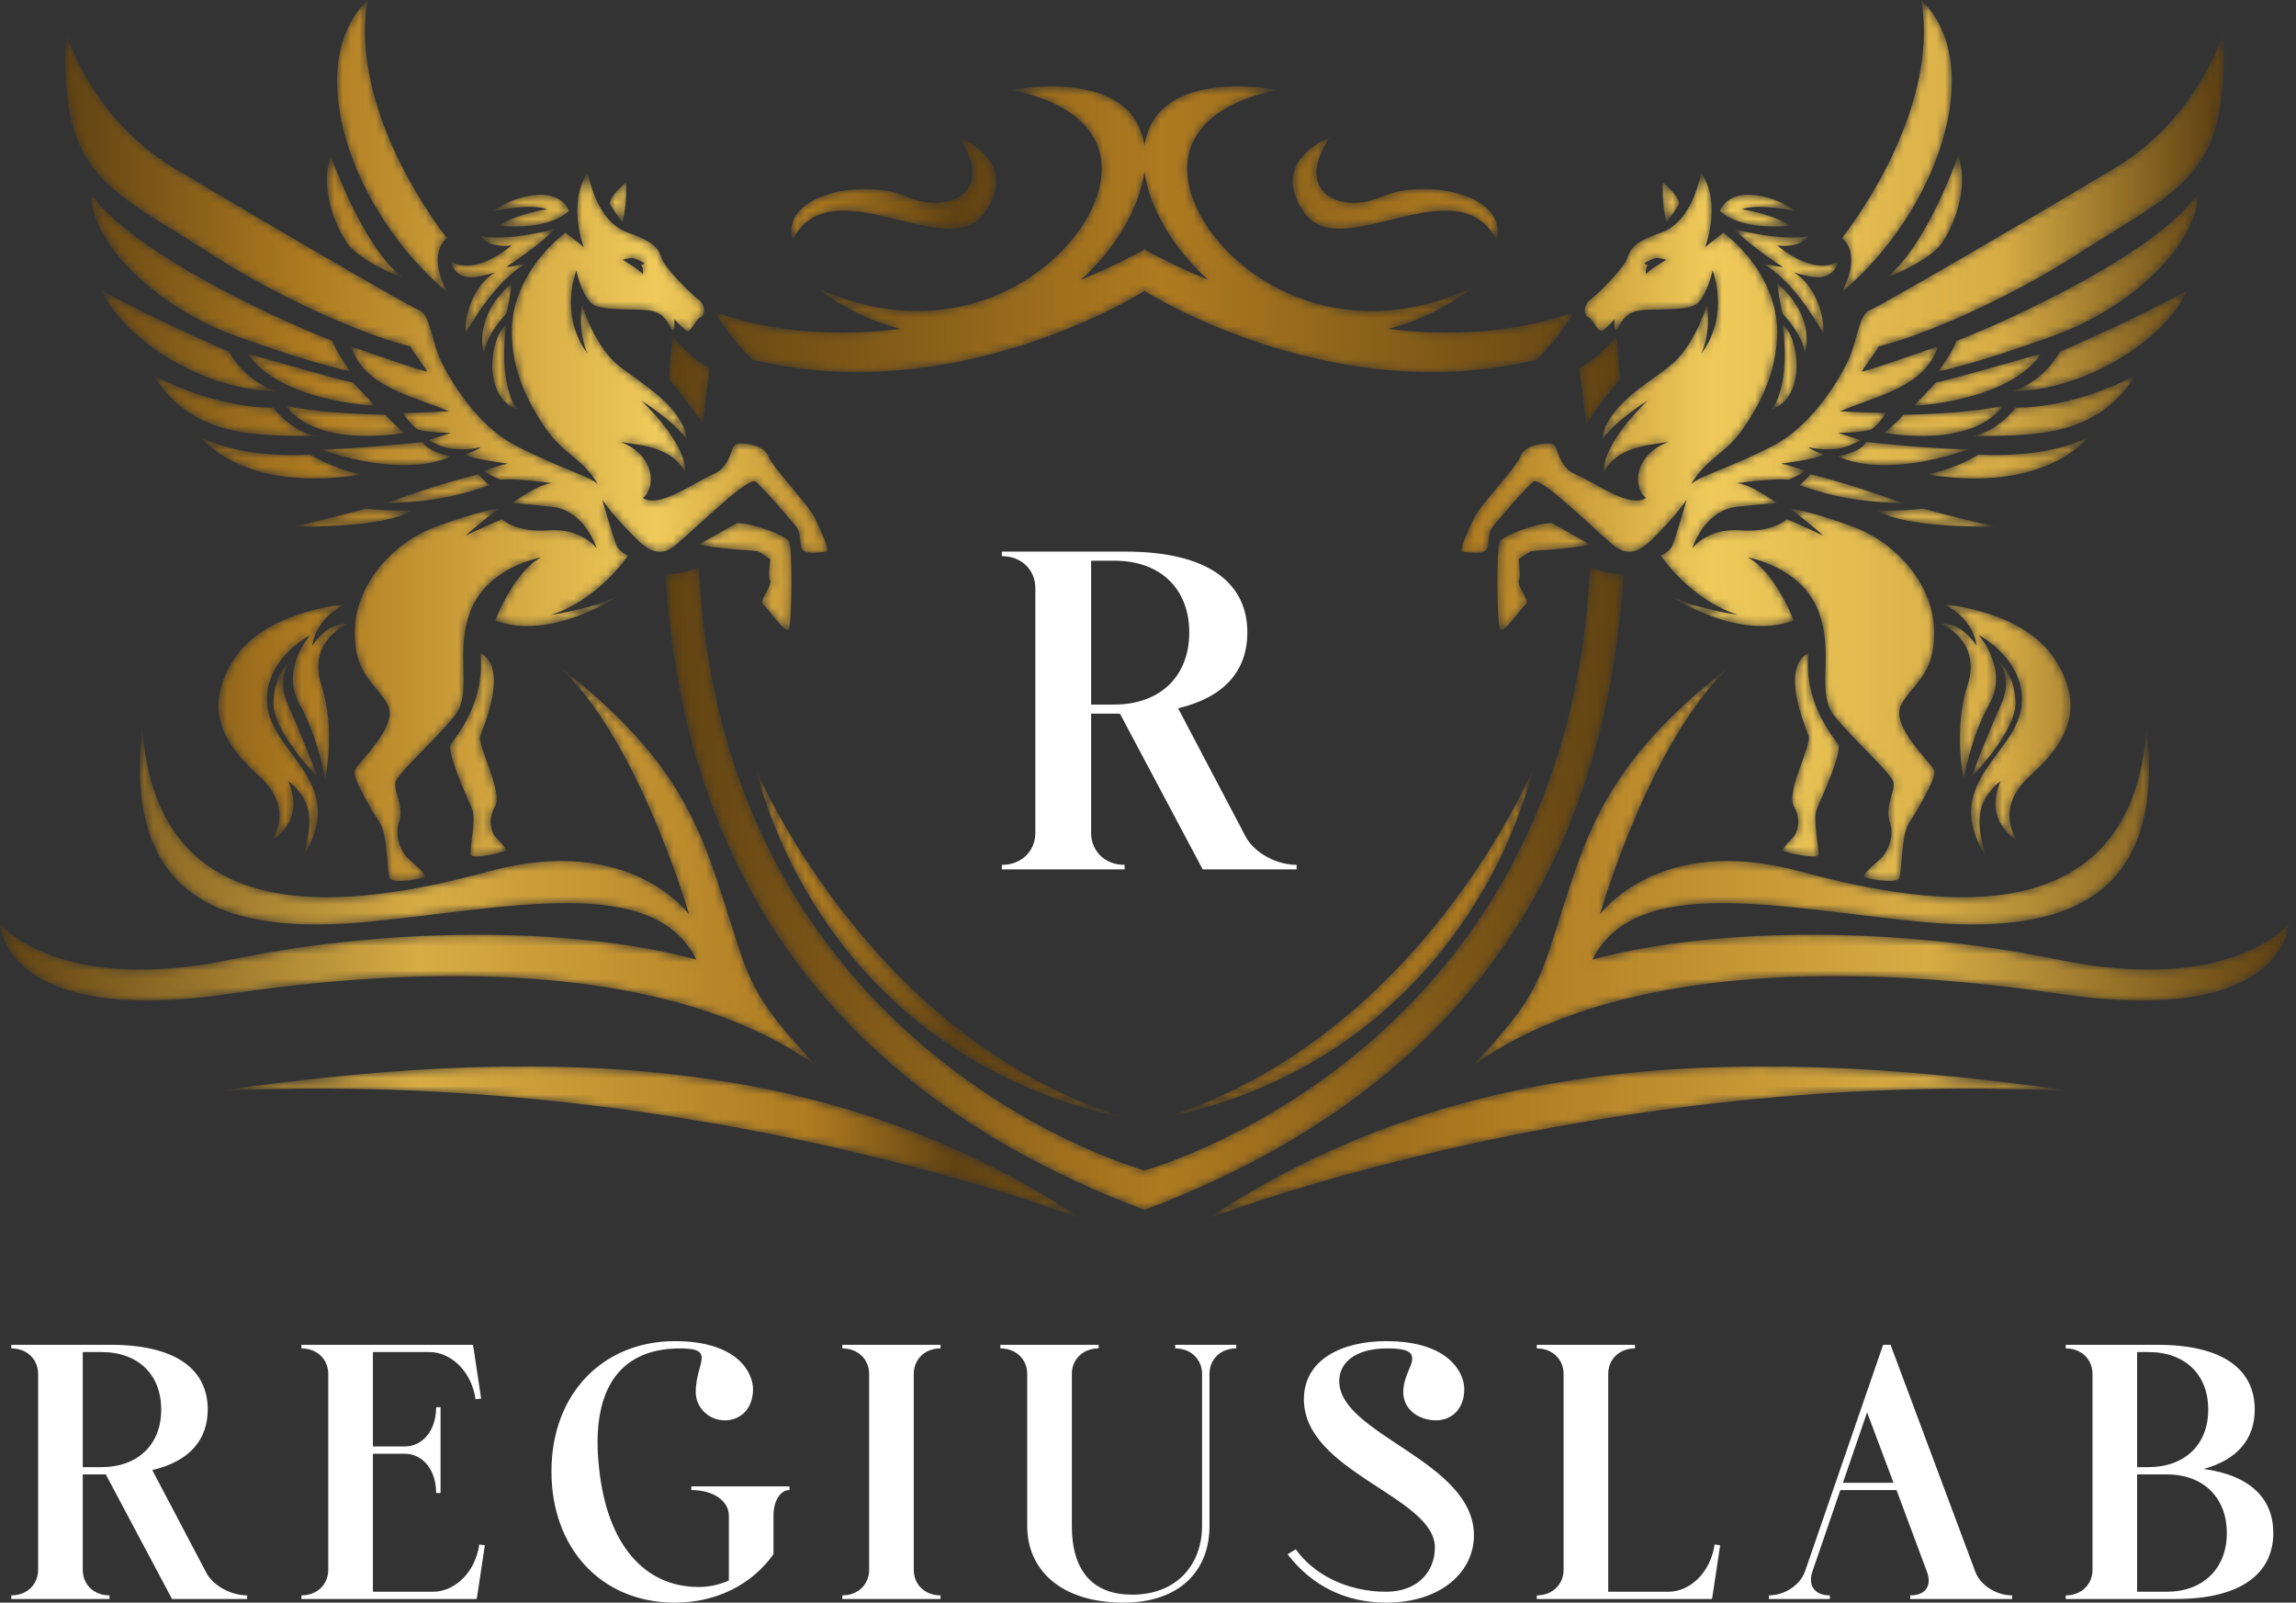 <svg width="278" height="194" viewBox="0 0 278 194" fill="none" xmlns="http://www.w3.org/2000/svg">
<rect x="0" y="0" width="278" height="194" fill="#333333" stroke="none"/>
<mask id="mask0_129_1618" style="mask-type:luminance" maskUnits="userSpaceOnUse" x="80" y="10" width="117" height="137">
<path d="M191.189 44.621C192.941 43.595 194.536 42.155 195.726 40.661C195.879 42.304 196.036 44.043 196.184 45.875C194.852 47.484 193.239 49.533 192.03 51.367C191.811 49.169 191.532 46.92 191.189 44.621ZM190.663 37.761C189.513 39.51 187.82 41.862 186.045 43.553C162.105 49.395 140.28 36.283 138.57 35.224C136.858 36.285 115.033 49.395 91.094 43.549C89.319 41.859 87.626 39.508 86.475 37.759C93.966 40.393 101.796 40.677 109.048 39.812C105.676 38.992 102.177 37.365 98.643 34.718C117.221 43.468 132.179 30.704 133.313 21.617C134.45 12.531 122.354 10.919 122.354 10.919C122.354 10.919 137.14 7.841 138.57 17.624C140.001 7.841 154.787 10.919 154.787 10.919C154.787 10.919 142.691 12.531 143.828 21.617C144.962 30.704 159.92 43.468 178.498 34.718C174.962 37.365 171.463 38.992 168.088 39.812C175.34 40.679 183.173 40.395 190.663 37.761ZM138.57 20.789C137.993 25.054 135.171 30.007 130.862 33.879C134.938 32.178 137.69 30.688 138.457 30.259V30.133C138.457 30.133 138.498 30.156 138.57 30.195C138.641 30.156 138.683 30.133 138.683 30.133V30.259C139.453 30.691 142.205 32.178 146.282 33.879C141.97 30.007 139.148 25.054 138.57 20.789ZM80.957 45.875C81.105 44.043 81.262 42.304 81.415 40.661C82.605 42.155 84.2 43.595 85.952 44.621C85.609 46.92 85.329 49.169 85.111 51.364C83.902 49.533 82.288 47.484 80.957 45.875ZM138.57 141.671C141.205 140.92 189.738 126.278 192.518 68.641C193.767 69.15 195.186 69.531 196.595 69.49C194.888 96.686 183.84 129.364 138.683 146.423C138.683 146.45 138.683 146.477 138.683 146.507C138.646 146.494 138.608 146.477 138.57 146.464C138.533 146.477 138.495 146.494 138.457 146.507C138.457 146.477 138.457 146.45 138.457 146.42C93.301 129.364 82.251 96.686 80.546 69.49C81.952 69.531 83.373 69.15 84.62 68.641C87.403 126.29 135.954 140.927 138.57 141.671Z" fill="white"/>
</mask>
<g mask="url(#mask0_129_1618)">
<path d="M191.189 44.621C192.941 43.595 194.536 42.155 195.726 40.661C195.879 42.304 196.036 44.043 196.184 45.875C194.852 47.484 193.239 49.533 192.03 51.367C191.811 49.169 191.532 46.92 191.189 44.621ZM190.663 37.761C189.513 39.51 187.82 41.862 186.045 43.553C162.105 49.395 140.28 36.283 138.57 35.224C136.858 36.285 115.033 49.395 91.094 43.549C89.319 41.859 87.626 39.508 86.475 37.759C93.966 40.393 101.796 40.677 109.048 39.812C105.676 38.992 102.177 37.365 98.643 34.718C117.221 43.468 132.179 30.704 133.313 21.617C134.45 12.531 122.354 10.919 122.354 10.919C122.354 10.919 137.14 7.841 138.57 17.624C140.001 7.841 154.787 10.919 154.787 10.919C154.787 10.919 142.691 12.531 143.828 21.617C144.962 30.704 159.92 43.468 178.498 34.718C174.962 37.365 171.463 38.992 168.088 39.812C175.34 40.679 183.173 40.395 190.663 37.761ZM138.57 20.789C137.993 25.054 135.171 30.007 130.862 33.879C134.938 32.178 137.69 30.688 138.457 30.259V30.133C138.457 30.133 138.498 30.156 138.57 30.195C138.641 30.156 138.683 30.133 138.683 30.133V30.259C139.453 30.691 142.205 32.178 146.282 33.879C141.97 30.007 139.148 25.054 138.57 20.789ZM80.957 45.875C81.105 44.043 81.262 42.304 81.415 40.661C82.605 42.155 84.2 43.595 85.952 44.621C85.609 46.92 85.329 49.169 85.111 51.364C83.902 49.533 82.288 47.484 80.957 45.875ZM138.57 141.671C141.205 140.92 189.738 126.278 192.518 68.641C193.767 69.15 195.186 69.531 196.595 69.49C194.888 96.686 183.84 129.364 138.683 146.423C138.683 146.45 138.683 146.477 138.683 146.507C138.646 146.494 138.608 146.477 138.57 146.464C138.533 146.477 138.495 146.494 138.457 146.507C138.457 146.477 138.457 146.45 138.457 146.42C93.301 129.364 82.251 96.686 80.546 69.49C81.952 69.531 83.373 69.15 84.62 68.641C87.403 126.29 135.954 140.927 138.57 141.671Z" fill="url(#paint0_linear_129_1618)"/>
</g>
<mask id="mask1_129_1618" style="mask-type:luminance" maskUnits="userSpaceOnUse" x="0" y="16" width="278" height="132">
<path d="M249.407 120.307C216.364 115.439 192.125 119.008 178.276 129.04C186.56 120.266 186.454 118.506 189.46 109.17C192.465 99.835 195.356 91.483 209.59 80.568C199.911 89.253 193.71 110.699 193.71 110.699C193.71 110.699 200.745 100.823 217.867 105.46C234.989 110.094 258.194 113.152 259.92 87.993C262.331 109.184 249.682 113.252 232.407 111.572C215.59 109.938 198.051 105.684 192.815 116.159C206.16 112.496 228.126 111.818 249.184 116.159C270.242 120.497 277.143 111.79 277.143 111.79C277.143 111.79 276.913 124.357 249.407 120.307ZM140.696 135.373C172.07 125.675 185.658 93.014 185.658 93.014C181.044 110.644 166.979 130.064 140.696 135.373ZM157.92 25.765C153.439 19.429 161.052 16.594 161.052 16.594C156.441 23.347 162.429 25.992 167.314 23.8C172.201 21.609 182.692 23.326 181.183 29.04C176.447 19.902 162.4 32.102 157.92 25.765ZM91.485 93.014C91.485 93.014 105.073 125.675 136.446 135.373C110.164 130.064 96.099 110.644 91.485 93.014ZM95.96 29.04C94.451 23.326 104.942 21.609 109.828 23.8C114.714 25.992 120.702 23.347 116.091 16.594C116.091 16.594 123.703 19.429 119.223 25.765C114.743 32.102 100.696 19.902 95.96 29.04ZM27.736 120.307C0.23 124.357 0 111.79 0 111.79C0 111.79 6.901 120.497 27.959 116.159C49.017 111.818 70.983 112.496 84.328 116.159C79.091 105.684 61.553 109.938 44.736 111.572C27.461 113.252 14.812 109.184 17.223 87.993C18.949 113.152 42.153 110.094 59.276 105.46C76.398 100.823 83.433 110.699 83.433 110.699C83.433 110.699 77.232 89.253 67.552 80.568C81.787 91.483 84.678 99.835 87.683 109.17C90.689 118.506 90.583 120.266 98.867 129.04C85.018 119.008 60.778 115.439 27.736 120.307ZM131.079 147.598C131.079 147.598 83.942 129.145 26.17 132.097C70.394 125.7 102.725 128.902 131.079 147.598ZM250.973 132.097C193.2 129.145 146.064 147.598 146.064 147.598C174.418 128.902 206.749 125.7 250.973 132.097Z" fill="white"/>
</mask>
<g mask="url(#mask1_129_1618)">
<path d="M249.407 120.307C216.364 115.439 192.125 119.008 178.276 129.04C186.56 120.266 186.454 118.506 189.46 109.17C192.465 99.835 195.356 91.483 209.59 80.568C199.911 89.253 193.71 110.699 193.71 110.699C193.71 110.699 200.745 100.823 217.867 105.46C234.989 110.094 258.194 113.152 259.92 87.993C262.331 109.184 249.682 113.252 232.407 111.572C215.59 109.938 198.051 105.684 192.815 116.159C206.16 112.496 228.126 111.818 249.184 116.159C270.242 120.497 277.143 111.79 277.143 111.79C277.143 111.79 276.913 124.357 249.407 120.307ZM140.696 135.373C172.07 125.675 185.658 93.014 185.658 93.014C181.044 110.644 166.979 130.064 140.696 135.373ZM157.92 25.765C153.439 19.429 161.052 16.594 161.052 16.594C156.441 23.347 162.429 25.992 167.314 23.8C172.201 21.609 182.692 23.326 181.183 29.04C176.447 19.902 162.4 32.102 157.92 25.765ZM91.485 93.014C91.485 93.014 105.073 125.675 136.446 135.373C110.164 130.064 96.099 110.644 91.485 93.014ZM95.96 29.04C94.451 23.326 104.942 21.609 109.828 23.8C114.714 25.992 120.702 23.347 116.091 16.594C116.091 16.594 123.703 19.429 119.223 25.765C114.743 32.102 100.696 19.902 95.96 29.04ZM27.736 120.307C0.23 124.357 0 111.79 0 111.79C0 111.79 6.901 120.497 27.959 116.159C49.017 111.818 70.983 112.496 84.328 116.159C79.091 105.684 61.553 109.938 44.736 111.572C27.461 113.252 14.812 109.184 17.223 87.993C18.949 113.152 42.153 110.094 59.276 105.46C76.398 100.823 83.433 110.699 83.433 110.699C83.433 110.699 77.232 89.253 67.552 80.568C81.787 91.483 84.678 99.835 87.683 109.17C90.689 118.506 90.583 120.266 98.867 129.04C85.018 119.008 60.778 115.439 27.736 120.307ZM131.079 147.598C131.079 147.598 83.942 129.145 26.17 132.097C70.394 125.7 102.725 128.902 131.079 147.598ZM250.973 132.097C193.2 129.145 146.064 147.598 146.064 147.598C174.418 128.902 206.749 125.7 250.973 132.097Z" fill="url(#paint1_linear_129_1618)"/>
</g>
<mask id="mask2_129_1618" style="mask-type:luminance" maskUnits="userSpaceOnUse" x="7" y="0" width="263" height="107">
<path d="M268.868 12.666C267.568 22.226 261.072 24.595 251.868 30.568C242.663 36.543 231.993 40.891 227.485 41.923C227.353 42.34 225.257 44.983 225.472 44.978C225.689 44.976 229.242 43.842 234.644 41.923C233.128 46.756 227.53 47.823 222.789 49.782C223.89 49.871 228.38 50 228.38 50C228.38 50 227.29 51.593 226.591 51.966C225.893 52.338 222.565 52.402 222.565 52.402L225.249 53.275C225.249 53.275 225.071 53.406 223.907 53.931C221.932 54.82 218.985 54.148 218.985 54.148C218.985 54.148 219.004 54.334 220.777 55.021C219.882 55.625 215.632 56.115 215.632 56.115C215.632 56.115 216.426 56.234 218.539 56.988C217.895 57.536 216.527 58.079 216.527 58.079C216.527 58.079 215.528 57.8 210.196 58.496C211.706 58.398 215.183 60.916 215.183 60.916C215.183 60.916 214.197 60.916 210.262 61.354C206.329 61.79 204.894 66.376 204.894 66.376C204.894 66.376 206.709 63.896 210.71 64.192C214.709 64.49 216.301 62.883 216.301 62.883C216.301 62.883 215.895 62.535 220.777 64.847C219.077 63.309 216.75 61.572 216.75 61.572C216.75 61.572 218.834 61.721 224.355 63.756C229.876 65.792 234.133 71.006 234.196 76.42C234.262 81.834 231.442 82.833 230.171 85.372C228.899 87.912 233.823 92.347 234.196 93.231C234.569 94.116 231.937 98.382 231.066 99.782C230.192 101.18 230.314 105.661 229.946 106.333C229.579 107.004 225.973 106.387 225.696 106.115C225.421 105.84 227.551 104.118 227.933 103.713C228.316 103.305 229.481 101.508 228.828 99.564C228.175 97.621 229.436 95.856 229.275 94.76C229.115 93.662 224.475 89.64 222.117 86.681C219.759 83.724 222.228 79.046 220.105 73.8C217.98 68.551 211.605 67.467 211.605 67.467C211.605 67.467 214.545 68.657 217.196 75.109C211.203 77.364 204.13 73.367 201.844 71.905C202.956 72.535 205.472 73.63 210.487 74.455C204.575 72.558 201.092 67.249 201.092 67.249C201.092 67.249 202.083 66.814 202.433 66.159C202.783 65.501 204.222 60.481 204.222 60.481C204.222 60.481 203.269 61.934 201.315 63.974C199.362 66.014 197.697 67.969 195.276 65.939C192.853 63.91 186.513 57.623 185.658 58.297C184.801 58.973 181.382 62.931 180.737 63.756C180.091 64.581 180.417 65.501 180.065 66.376C179.712 67.252 177.83 66.784 177.158 66.812C176.484 66.841 177.785 64.215 178.499 62.666C179.212 61.114 183.559 56.656 184.092 55.241C184.622 53.825 187.024 53.573 187.894 53.713C188.765 53.85 188.471 56.443 190.803 57.424C193.132 58.407 197.375 61.622 199.3 60.264C197.807 59.246 197.594 55.2 201.987 53.495C199.624 53.885 195.795 54.045 194.156 57.206C194.053 53.475 199.526 48.473 199.526 48.473C199.526 48.473 195.553 50.912 193.933 53.275C194.638 48.489 200.775 45.901 203.104 43.452C205.434 40.999 206.683 36.901 206.683 36.901C206.683 36.901 207.237 39.963 206.011 42.796C209.515 38.049 207.355 32.752 207.355 32.752C207.355 32.752 206.819 35.462 205.565 36.681C204.311 37.902 199.279 37.123 197.737 37.774C196.191 38.425 196.077 39.773 195.722 39.956C195.37 40.14 195.499 38.648 195.499 38.648C195.499 38.648 194.82 39.379 194.156 39.956C193.494 40.536 192.996 38.666 192.367 38.428C191.74 38.192 191.618 36.965 192.592 36.245C193.564 35.526 196.234 32.775 196.842 31.659C197.448 30.543 197.007 29.59 201.092 28.166C205.176 26.743 205.892 20.784 206.011 20.962C208.514 24.666 206.46 29.913 206.46 29.913C206.46 29.913 207.428 29.092 208.695 28.166C212.64 31.283 215.19 35.7 215.183 40.177C215.177 44.65 213.41 48.432 211.156 51.746C208.904 55.063 206.638 55.379 204.671 58.734C205.161 57.836 209.614 56.599 214.737 53.931C219.859 51.263 223.39 44.793 224.13 42.796C224.871 40.8 225.228 37.955 226.368 37.554C227.506 37.155 246.158 26.287 256.118 20.307C266.079 14.325 269.091 4.148 269.091 4.148C269.091 4.148 269.671 6.755 268.868 12.666ZM200.644 31.224C200.219 31.201 199.077 31.879 199.077 31.879L199.526 32.097C199.526 32.097 199.188 32.404 199.3 33.188C199.702 32.656 201.761 31.442 201.761 31.442C201.761 31.442 201.069 31.247 200.644 31.224ZM201.844 71.905C201.301 71.595 201.092 71.398 201.092 71.398C201.092 71.398 201.362 71.595 201.844 71.905ZM228.38 33.626C233.398 29.656 237.105 18.778 237.105 18.778C238.824 24.27 235.09 29.477 235.09 29.477C235.09 29.477 233.835 31.492 228.38 33.626ZM223.012 28.822C223.012 28.822 235.022 13.963 232.63 -3.8147e-05C240.707 7.85 234.691 25.524 223.012 35.372C225.552 30.424 223.012 28.822 223.012 28.822ZM218.539 42.796C218.539 42.796 218.499 40.836 215.855 37.992C215.566 37.219 215.183 34.282 215.183 34.282C220.074 38.538 218.539 42.796 218.539 42.796ZM214.512 49.565C216.942 46.248 215.855 39.303 215.855 39.303C217.799 40.74 218.83 48.02 214.512 49.565ZM217.196 32.97C219.52 34.348 220.922 37.648 220.777 40.394C218.388 36.181 215.88 33.243 213.394 31.879C215.768 32.413 215.855 32.315 215.855 32.315C215.855 32.315 211.424 29.457 210.039 27.731C210.039 27.731 215.27 29.214 218.985 28.604C217.604 30.206 215.183 29.695 215.183 29.695C215.183 29.695 219.424 33.488 222.565 31.659C221.789 34.405 219.145 33.518 217.196 32.97ZM210.933 25.329C214.89 25.998 216.75 27.293 216.75 27.293C216.75 27.293 211.196 28.107 208.249 25.547C208.249 25.547 208.921 23.378 212.051 23.582C215.183 23.784 217.421 25.547 217.421 25.547C217.421 25.547 212.812 24.573 210.933 25.329ZM201.761 26.857C201.179 24.499 201.315 22.054 201.315 22.054C201.315 22.054 203.257 23.63 203.328 24.674C203.328 24.674 201.919 26.917 201.761 26.857ZM99.985 66.812C99.313 66.784 97.43 67.252 97.078 66.376C96.726 65.501 97.052 64.581 96.406 63.756C95.76 62.931 92.342 58.973 91.485 58.297C90.63 57.623 84.29 63.91 81.867 65.939C79.446 67.969 77.781 66.014 75.827 63.974C73.874 61.934 72.92 60.481 72.92 60.481C72.92 60.481 74.36 65.501 74.71 66.159C75.06 66.814 76.05 67.249 76.05 67.249C76.05 67.249 72.568 72.558 66.655 74.455C71.671 73.63 74.186 72.535 75.299 71.905C73.012 73.367 65.939 77.364 59.947 75.109C62.598 68.657 65.538 67.467 65.538 67.467C65.538 67.467 59.163 68.551 57.038 73.8C54.915 79.046 57.383 83.724 55.026 86.681C52.668 89.64 48.028 93.662 47.868 94.76C47.706 95.856 48.968 97.621 48.315 99.564C47.662 101.508 48.826 103.305 49.209 103.713C49.592 104.118 51.722 105.84 51.447 106.115C51.17 106.387 47.563 107.004 47.197 106.333C46.828 105.661 46.95 101.18 46.077 99.782C45.206 98.382 42.574 94.116 42.947 93.231C43.32 92.347 48.244 87.912 46.971 85.372C45.701 82.833 42.881 81.834 42.947 76.42C43.01 71.006 47.267 65.792 52.788 63.756C58.308 61.721 60.393 61.572 60.393 61.572C60.393 61.572 58.066 63.309 56.366 64.847C61.248 62.535 60.841 62.883 60.841 62.883C60.841 62.883 62.434 64.49 66.432 64.192C70.433 63.896 72.249 66.376 72.249 66.376C72.249 66.376 70.814 61.79 66.881 61.354C62.945 60.916 61.959 60.916 61.959 60.916C61.959 60.916 65.437 58.398 66.947 58.496C61.614 57.8 60.616 58.079 60.616 58.079C60.616 58.079 59.247 57.536 58.604 56.988C60.717 56.234 61.511 56.115 61.511 56.115C61.511 56.115 57.261 55.625 56.366 55.021C58.139 54.334 58.158 54.148 58.158 54.148C58.158 54.148 55.211 54.82 53.236 53.931C52.072 53.406 51.893 53.275 51.893 53.275L54.577 52.402C54.577 52.402 51.249 52.338 50.552 51.966C49.855 51.593 48.763 50 48.763 50C48.763 50 53.252 49.871 54.354 49.782C49.613 47.823 44.015 46.756 42.498 41.923C47.901 43.842 51.454 44.976 51.67 44.978C51.886 44.983 49.789 42.34 49.658 41.923C45.149 40.891 34.479 36.543 25.274 30.568C16.07 24.595 9.575 22.226 8.274 12.666C7.471 6.755 8.051 4.148 8.051 4.148C8.051 4.148 11.064 14.325 21.025 20.307C30.985 26.287 49.637 37.155 50.775 37.554C51.914 37.955 52.271 40.8 53.013 42.796C53.752 44.793 57.284 51.263 62.406 53.931C67.529 56.599 71.981 57.836 72.472 58.734C70.504 55.379 68.238 55.063 65.986 51.746C63.732 48.432 61.966 44.65 61.959 40.177C61.952 35.7 64.502 31.283 68.447 28.166C69.715 29.092 70.682 29.913 70.682 29.913C70.682 29.913 68.628 24.666 71.131 20.962C71.251 20.784 71.967 26.743 76.05 28.166C80.136 29.59 79.695 30.543 80.3 31.659C80.909 32.775 83.579 35.526 84.551 36.245C85.525 36.965 85.403 38.192 84.776 38.428C84.147 38.666 83.649 40.536 82.987 39.956C82.322 39.379 81.644 38.648 81.644 38.648C81.644 38.648 81.773 40.14 81.421 39.956C81.066 39.773 80.951 38.425 79.406 37.774C77.863 37.123 72.831 37.902 71.577 36.681C70.323 35.462 69.788 32.752 69.788 32.752C69.788 32.752 67.627 38.049 71.131 42.796C69.906 39.963 70.459 36.901 70.459 36.901C70.459 36.901 71.709 40.999 74.038 43.452C76.368 45.901 82.505 48.489 83.21 53.275C81.59 50.912 77.617 48.473 77.617 48.473C77.617 48.473 83.09 53.475 82.987 57.206C81.348 54.045 77.518 53.885 75.156 53.495C79.549 55.2 79.335 59.246 77.842 60.264C79.768 61.622 84.01 58.407 86.34 57.424C88.671 56.443 88.378 53.85 89.249 53.713C90.118 53.573 92.52 53.825 93.05 55.241C93.584 56.656 97.93 61.114 98.644 62.666C99.358 64.215 100.659 66.841 99.985 66.812ZM77.842 33.188C77.955 32.404 77.617 32.097 77.617 32.097L78.065 31.879C78.065 31.879 76.924 31.201 76.499 31.224C76.074 31.247 75.381 31.442 75.381 31.442C75.381 31.442 77.441 32.656 77.842 33.188ZM75.299 71.905C75.78 71.595 76.05 71.398 76.05 71.398C76.05 71.398 75.842 71.595 75.299 71.905ZM73.815 24.674C73.886 23.63 75.827 22.054 75.827 22.054C75.827 22.054 75.964 24.499 75.381 26.857C75.224 26.917 73.815 24.674 73.815 24.674ZM60.393 27.293C60.393 27.293 62.253 25.998 66.209 25.329C64.331 24.573 59.722 25.547 59.722 25.547C59.722 25.547 61.959 23.784 65.092 23.582C68.222 23.378 68.893 25.547 68.893 25.547C65.947 28.107 60.393 27.293 60.393 27.293ZM61.959 34.282C61.959 34.282 61.577 37.219 61.288 37.992C58.644 40.836 58.604 42.796 58.604 42.796C58.604 42.796 57.068 38.538 61.959 34.282ZM61.288 39.303C61.288 39.303 60.201 46.248 62.631 49.565C58.312 48.02 59.343 40.74 61.288 39.303ZM58.158 28.604C61.872 29.214 67.104 27.731 67.104 27.731C65.719 29.457 61.288 32.315 61.288 32.315C61.288 32.315 61.375 32.413 63.748 31.879C61.262 33.243 58.754 36.181 56.366 40.394C56.221 37.648 57.622 34.348 59.947 32.97C57.998 33.518 55.354 34.405 54.577 31.659C57.719 33.488 61.959 29.695 61.959 29.695C61.959 29.695 59.538 30.206 58.158 28.604ZM44.513 -3.8147e-05C42.12 13.963 54.131 28.822 54.131 28.822C54.131 28.822 51.59 30.424 54.131 35.372C42.452 25.524 36.435 7.85 44.513 -3.8147e-05ZM42.052 29.477C42.052 29.477 38.319 24.27 40.037 18.778C40.037 18.778 43.745 29.656 48.763 33.626C43.308 31.492 42.052 29.477 42.052 29.477ZM40.263 41.267C40.775 42.819 42.498 44.978 42.498 44.978C42.498 44.978 37.882 44.066 28.407 40.612C18.93 37.16 11.095 29.578 10.958 23.362C15.723 30.357 32.889 38.402 40.263 41.267ZM33.775 47.38C24.815 47.389 15.002 41.182 12.301 35.155C19.355 39.007 27.736 42.576 27.736 42.576C27.736 42.576 29.759 46.461 33.775 47.38ZM33.103 49.346C33.103 49.346 35.177 52.262 38.473 52.84C31.314 52.596 23.502 53.266 18.564 45.416C26.601 49.636 33.103 49.346 33.103 49.346ZM37.576 55.021C37.576 55.021 40.12 56.708 43.841 57.424C35.616 58.776 28.36 57.391 24.157 52.84C29.52 55.666 37.576 55.021 37.576 55.021ZM35.341 63.756C35.341 63.756 37.325 63.435 44.287 61.572C47.572 61.918 49.881 61.79 49.881 61.79C46.38 64.034 35.341 63.756 35.341 63.756ZM59.276 58.734C57.296 59.356 53.802 60.761 46.748 60.916C53.697 58.349 57.933 57.424 57.933 57.424C57.933 57.424 58.815 58.423 59.276 58.734ZM54.577 55.241C51.987 56.557 46.314 57.029 38.697 54.368C42.357 54.465 51.222 53.495 51.222 53.495C51.222 53.495 51.37 54.545 54.577 55.241ZM42.721 46.289L45.408 49.126C45.408 49.126 33.914 48.634 29.973 42.796C42.649 46.447 42.721 46.289 42.721 46.289ZM48.986 52.402C37.353 54.162 34.669 49.126 34.669 49.126C34.669 49.126 37.807 50.002 46.748 50.22C46.781 50.539 48.986 52.402 48.986 52.402ZM38.473 94.105C38.473 94.105 32.944 88.469 33.103 84.935C33.263 81.4 35.118 80.13 35.118 80.13C35.118 80.13 33.364 82.06 34.892 85.372C36.423 88.682 38.473 94.105 38.473 94.105ZM41.827 73.144C41.827 73.144 38.34 74.577 37.802 78.166C39.974 75.031 42.052 75.547 42.052 75.547C42.052 75.547 37.156 77.55 38.92 82.97C40.683 88.391 39.368 94.323 39.368 94.323C39.368 94.323 38.574 89.344 36.236 85.152C33.897 80.962 37.576 76.857 37.576 76.857C37.576 76.857 31.479 80.041 32.432 85.808C33.388 91.577 42.203 94.925 36.682 103.713C37.896 99.551 37.943 96.972 34.892 94.543C37.105 99.523 32.881 101.746 32.881 101.746C32.881 101.746 35.839 97.925 31.314 93.887C26.789 89.849 24.568 85.51 28.407 79.695C32.244 73.88 41.827 73.144 41.827 73.144ZM54.593 90.089C55.185 89.163 58.817 85.026 58.158 79.04C61.654 80.816 58.566 87.896 58.158 89.083C57.758 90.238 60.957 95.869 59.933 97.625C58.956 99.301 59.621 100.818 59.867 101.148C60.109 101.473 61.502 102.775 61.227 102.991C60.952 103.208 57.2 104.025 56.991 103.504C56.78 102.975 57.714 99.186 57.16 97.912C56.723 96.91 54.004 91.01 54.593 90.089ZM95.511 65.503C96.009 66.227 95.887 75.551 95.511 76.202C95.136 76.85 92.91 73.498 92.382 73.144C91.851 72.791 93.321 71.242 93.276 70.307C92.922 69.972 93.276 67.687 93.276 67.687C93.276 67.687 92.347 67.082 91.933 66.812C91.52 66.543 89.266 66.731 84.551 65.939L89.249 63.319C91.149 63.319 95.016 64.778 95.511 65.503ZM187.894 63.319L192.592 65.939C187.877 66.731 185.623 66.543 185.21 66.812C184.796 67.082 183.867 67.687 183.867 67.687C183.867 67.687 184.221 69.972 183.867 70.307C183.822 71.242 185.292 72.791 184.761 73.144C184.233 73.498 182.007 76.85 181.631 76.202C181.255 75.551 181.133 66.227 181.631 65.503C182.127 64.778 185.994 63.319 187.894 63.319ZM217.21 97.625C216.186 95.869 219.384 90.238 218.985 89.083C218.576 87.896 215.489 80.816 218.985 79.04C218.325 85.026 221.958 89.163 222.549 90.089C223.139 91.01 220.42 96.91 219.983 97.912C219.429 99.186 220.363 102.975 220.152 103.504C219.943 104.025 216.191 103.208 215.916 102.991C215.641 102.775 217.033 101.473 217.276 101.148C217.522 100.818 218.186 99.301 217.21 97.625ZM244.039 84.935C244.197 88.469 238.669 94.105 238.669 94.105C238.669 94.105 240.719 88.682 242.25 85.372C243.779 82.06 242.025 80.13 242.025 80.13C242.025 80.13 243.88 81.4 244.039 84.935ZM239.341 78.166C238.803 74.577 235.316 73.144 235.316 73.144C235.316 73.144 244.899 73.88 248.736 79.695C252.574 85.51 250.353 89.849 245.829 93.887C241.304 97.925 244.262 101.746 244.262 101.746C244.262 101.746 240.038 99.523 242.25 94.543C239.2 96.972 239.246 99.551 240.461 103.713C234.94 94.925 243.755 91.577 244.711 85.808C245.664 80.041 239.566 76.857 239.566 76.857C239.566 76.857 243.246 80.962 240.907 85.152C238.568 89.344 237.774 94.323 237.774 94.323C237.774 94.323 236.46 88.391 238.223 82.97C239.986 77.55 235.09 75.547 235.09 75.547C235.09 75.547 237.168 75.031 239.341 78.166ZM233.301 57.424C237.023 56.708 239.566 55.021 239.566 55.021C239.566 55.021 247.622 55.666 252.986 52.84C248.783 57.391 241.527 58.776 233.301 57.424ZM238.669 52.84C241.966 52.262 244.039 49.346 244.039 49.346C244.039 49.346 250.542 49.636 258.579 45.416C253.641 53.266 245.829 52.596 238.669 52.84ZM243.368 47.38C247.383 46.461 249.407 42.576 249.407 42.576C249.407 42.576 257.787 39.007 264.841 35.155C262.141 41.182 252.326 47.389 243.368 47.38ZM266.184 23.362C266.048 29.578 258.212 37.16 248.736 40.612C239.261 44.066 234.644 44.978 234.644 44.978C234.644 44.978 236.368 42.819 236.88 41.267C244.253 38.402 261.42 30.357 266.184 23.362ZM247.169 42.796C243.229 48.634 231.735 49.126 231.735 49.126L234.421 46.289C234.421 46.289 234.494 46.447 247.169 42.796ZM242.473 49.126C242.473 49.126 239.789 54.162 228.156 52.402C228.156 52.402 230.361 50.539 230.394 50.22C239.336 50.002 242.473 49.126 242.473 49.126ZM225.921 53.495C225.921 53.495 234.786 54.465 238.446 54.368C230.829 57.029 225.156 56.557 222.565 55.241C225.773 54.545 225.921 53.495 225.921 53.495ZM241.801 63.756C241.801 63.756 230.763 64.034 227.262 61.79C227.262 61.79 229.57 61.918 232.855 61.572C239.818 63.435 241.801 63.756 241.801 63.756ZM219.21 57.424C219.21 57.424 223.446 58.349 230.394 60.916C223.341 60.761 219.847 59.356 217.867 58.734C218.328 58.423 219.21 57.424 219.21 57.424Z" fill="white"/>
</mask>
<g mask="url(#mask2_129_1618)">
<path d="M268.868 12.666C267.568 22.226 261.072 24.595 251.868 30.568C242.663 36.543 231.993 40.891 227.485 41.923C227.353 42.34 225.257 44.983 225.472 44.978C225.689 44.976 229.242 43.842 234.644 41.923C233.128 46.756 227.53 47.823 222.789 49.782C223.89 49.871 228.38 50 228.38 50C228.38 50 227.29 51.593 226.591 51.966C225.893 52.338 222.565 52.402 222.565 52.402L225.249 53.275C225.249 53.275 225.071 53.406 223.907 53.931C221.932 54.82 218.985 54.148 218.985 54.148C218.985 54.148 219.004 54.334 220.777 55.021C219.882 55.625 215.632 56.115 215.632 56.115C215.632 56.115 216.426 56.234 218.539 56.988C217.895 57.536 216.527 58.079 216.527 58.079C216.527 58.079 215.528 57.8 210.196 58.496C211.706 58.398 215.183 60.916 215.183 60.916C215.183 60.916 214.197 60.916 210.262 61.354C206.329 61.79 204.894 66.376 204.894 66.376C204.894 66.376 206.709 63.896 210.71 64.192C214.709 64.49 216.301 62.883 216.301 62.883C216.301 62.883 215.895 62.535 220.777 64.847C219.077 63.309 216.75 61.572 216.75 61.572C216.75 61.572 218.834 61.721 224.355 63.756C229.876 65.792 234.133 71.006 234.196 76.42C234.262 81.834 231.442 82.833 230.171 85.372C228.899 87.912 233.823 92.347 234.196 93.231C234.569 94.116 231.937 98.382 231.066 99.782C230.192 101.18 230.314 105.661 229.946 106.333C229.579 107.004 225.973 106.387 225.696 106.115C225.421 105.84 227.551 104.118 227.933 103.713C228.316 103.305 229.481 101.508 228.828 99.564C228.175 97.621 229.436 95.856 229.275 94.76C229.115 93.662 224.475 89.64 222.117 86.681C219.759 83.724 222.228 79.046 220.105 73.8C217.98 68.551 211.605 67.467 211.605 67.467C211.605 67.467 214.545 68.657 217.196 75.109C211.203 77.364 204.13 73.367 201.844 71.905C202.956 72.535 205.472 73.63 210.487 74.455C204.575 72.558 201.092 67.249 201.092 67.249C201.092 67.249 202.083 66.814 202.433 66.159C202.783 65.501 204.222 60.481 204.222 60.481C204.222 60.481 203.269 61.934 201.315 63.974C199.362 66.014 197.697 67.969 195.276 65.939C192.853 63.91 186.513 57.623 185.658 58.297C184.801 58.973 181.382 62.931 180.737 63.756C180.091 64.581 180.417 65.501 180.065 66.376C179.712 67.252 177.83 66.784 177.158 66.812C176.484 66.841 177.785 64.215 178.499 62.666C179.212 61.114 183.559 56.656 184.092 55.241C184.622 53.825 187.024 53.573 187.894 53.713C188.765 53.85 188.471 56.443 190.803 57.424C193.132 58.407 197.375 61.622 199.3 60.264C197.807 59.246 197.594 55.2 201.987 53.495C199.624 53.885 195.795 54.045 194.156 57.206C194.053 53.475 199.526 48.473 199.526 48.473C199.526 48.473 195.553 50.912 193.933 53.275C194.638 48.489 200.775 45.901 203.104 43.452C205.434 40.999 206.683 36.901 206.683 36.901C206.683 36.901 207.237 39.963 206.011 42.796C209.515 38.049 207.355 32.752 207.355 32.752C207.355 32.752 206.819 35.462 205.565 36.681C204.311 37.902 199.279 37.123 197.737 37.774C196.191 38.425 196.077 39.773 195.722 39.956C195.37 40.14 195.499 38.648 195.499 38.648C195.499 38.648 194.82 39.379 194.156 39.956C193.494 40.536 192.996 38.666 192.367 38.428C191.74 38.192 191.618 36.965 192.592 36.245C193.564 35.526 196.234 32.775 196.842 31.659C197.448 30.543 197.007 29.59 201.092 28.166C205.176 26.743 205.892 20.784 206.011 20.962C208.514 24.666 206.46 29.913 206.46 29.913C206.46 29.913 207.428 29.092 208.695 28.166C212.64 31.283 215.19 35.7 215.183 40.177C215.177 44.65 213.41 48.432 211.156 51.746C208.904 55.063 206.638 55.379 204.671 58.734C205.161 57.836 209.614 56.599 214.737 53.931C219.859 51.263 223.39 44.793 224.13 42.796C224.871 40.8 225.228 37.955 226.368 37.554C227.506 37.155 246.158 26.287 256.118 20.307C266.079 14.325 269.091 4.148 269.091 4.148C269.091 4.148 269.671 6.755 268.868 12.666ZM200.644 31.224C200.219 31.201 199.077 31.879 199.077 31.879L199.526 32.097C199.526 32.097 199.188 32.404 199.3 33.188C199.702 32.656 201.761 31.442 201.761 31.442C201.761 31.442 201.069 31.247 200.644 31.224ZM201.844 71.905C201.301 71.595 201.092 71.398 201.092 71.398C201.092 71.398 201.362 71.595 201.844 71.905ZM228.38 33.626C233.398 29.656 237.105 18.778 237.105 18.778C238.824 24.27 235.09 29.477 235.09 29.477C235.09 29.477 233.835 31.492 228.38 33.626ZM223.012 28.822C223.012 28.822 235.022 13.963 232.63 -3.8147e-05C240.707 7.85 234.691 25.524 223.012 35.372C225.552 30.424 223.012 28.822 223.012 28.822ZM218.539 42.796C218.539 42.796 218.499 40.836 215.855 37.992C215.566 37.219 215.183 34.282 215.183 34.282C220.074 38.538 218.539 42.796 218.539 42.796ZM214.512 49.565C216.942 46.248 215.855 39.303 215.855 39.303C217.799 40.74 218.83 48.02 214.512 49.565ZM217.196 32.97C219.52 34.348 220.922 37.648 220.777 40.394C218.388 36.181 215.88 33.243 213.394 31.879C215.768 32.413 215.855 32.315 215.855 32.315C215.855 32.315 211.424 29.457 210.039 27.731C210.039 27.731 215.27 29.214 218.985 28.604C217.604 30.206 215.183 29.695 215.183 29.695C215.183 29.695 219.424 33.488 222.565 31.659C221.789 34.405 219.145 33.518 217.196 32.97ZM210.933 25.329C214.89 25.998 216.75 27.293 216.75 27.293C216.75 27.293 211.196 28.107 208.249 25.547C208.249 25.547 208.921 23.378 212.051 23.582C215.183 23.784 217.421 25.547 217.421 25.547C217.421 25.547 212.812 24.573 210.933 25.329ZM201.761 26.857C201.179 24.499 201.315 22.054 201.315 22.054C201.315 22.054 203.257 23.63 203.328 24.674C203.328 24.674 201.919 26.917 201.761 26.857ZM99.985 66.812C99.313 66.784 97.43 67.252 97.078 66.376C96.726 65.501 97.052 64.581 96.406 63.756C95.76 62.931 92.342 58.973 91.485 58.297C90.63 57.623 84.29 63.91 81.867 65.939C79.446 67.969 77.781 66.014 75.827 63.974C73.874 61.934 72.92 60.481 72.92 60.481C72.92 60.481 74.36 65.501 74.71 66.159C75.06 66.814 76.05 67.249 76.05 67.249C76.05 67.249 72.568 72.558 66.655 74.455C71.671 73.63 74.186 72.535 75.299 71.905C73.012 73.367 65.939 77.364 59.947 75.109C62.598 68.657 65.538 67.467 65.538 67.467C65.538 67.467 59.163 68.551 57.038 73.8C54.915 79.046 57.383 83.724 55.026 86.681C52.668 89.64 48.028 93.662 47.868 94.76C47.706 95.856 48.968 97.621 48.315 99.564C47.662 101.508 48.826 103.305 49.209 103.713C49.592 104.118 51.722 105.84 51.447 106.115C51.17 106.387 47.563 107.004 47.197 106.333C46.828 105.661 46.95 101.18 46.077 99.782C45.206 98.382 42.574 94.116 42.947 93.231C43.32 92.347 48.244 87.912 46.971 85.372C45.701 82.833 42.881 81.834 42.947 76.42C43.01 71.006 47.267 65.792 52.788 63.756C58.308 61.721 60.393 61.572 60.393 61.572C60.393 61.572 58.066 63.309 56.366 64.847C61.248 62.535 60.841 62.883 60.841 62.883C60.841 62.883 62.434 64.49 66.432 64.192C70.433 63.896 72.249 66.376 72.249 66.376C72.249 66.376 70.814 61.79 66.881 61.354C62.945 60.916 61.959 60.916 61.959 60.916C61.959 60.916 65.437 58.398 66.947 58.496C61.614 57.8 60.616 58.079 60.616 58.079C60.616 58.079 59.247 57.536 58.604 56.988C60.717 56.234 61.511 56.115 61.511 56.115C61.511 56.115 57.261 55.625 56.366 55.021C58.139 54.334 58.158 54.148 58.158 54.148C58.158 54.148 55.211 54.82 53.236 53.931C52.072 53.406 51.893 53.275 51.893 53.275L54.577 52.402C54.577 52.402 51.249 52.338 50.552 51.966C49.855 51.593 48.763 50 48.763 50C48.763 50 53.252 49.871 54.354 49.782C49.613 47.823 44.015 46.756 42.498 41.923C47.901 43.842 51.454 44.976 51.67 44.978C51.886 44.983 49.789 42.34 49.658 41.923C45.149 40.891 34.479 36.543 25.274 30.568C16.07 24.595 9.575 22.226 8.274 12.666C7.471 6.755 8.051 4.148 8.051 4.148C8.051 4.148 11.064 14.325 21.025 20.307C30.985 26.287 49.637 37.155 50.775 37.554C51.914 37.955 52.271 40.8 53.013 42.796C53.752 44.793 57.284 51.263 62.406 53.931C67.529 56.599 71.981 57.836 72.472 58.734C70.504 55.379 68.238 55.063 65.986 51.746C63.732 48.432 61.966 44.65 61.959 40.177C61.952 35.7 64.502 31.283 68.447 28.166C69.715 29.092 70.682 29.913 70.682 29.913C70.682 29.913 68.628 24.666 71.131 20.962C71.251 20.784 71.967 26.743 76.05 28.166C80.136 29.59 79.695 30.543 80.3 31.659C80.909 32.775 83.579 35.526 84.551 36.245C85.525 36.965 85.403 38.192 84.776 38.428C84.147 38.666 83.649 40.536 82.987 39.956C82.322 39.379 81.644 38.648 81.644 38.648C81.644 38.648 81.773 40.14 81.421 39.956C81.066 39.773 80.951 38.425 79.406 37.774C77.863 37.123 72.831 37.902 71.577 36.681C70.323 35.462 69.788 32.752 69.788 32.752C69.788 32.752 67.627 38.049 71.131 42.796C69.906 39.963 70.459 36.901 70.459 36.901C70.459 36.901 71.709 40.999 74.038 43.452C76.368 45.901 82.505 48.489 83.21 53.275C81.59 50.912 77.617 48.473 77.617 48.473C77.617 48.473 83.09 53.475 82.987 57.206C81.348 54.045 77.518 53.885 75.156 53.495C79.549 55.2 79.335 59.246 77.842 60.264C79.768 61.622 84.01 58.407 86.34 57.424C88.671 56.443 88.378 53.85 89.249 53.713C90.118 53.573 92.52 53.825 93.05 55.241C93.584 56.656 97.93 61.114 98.644 62.666C99.358 64.215 100.659 66.841 99.985 66.812ZM77.842 33.188C77.955 32.404 77.617 32.097 77.617 32.097L78.065 31.879C78.065 31.879 76.924 31.201 76.499 31.224C76.074 31.247 75.381 31.442 75.381 31.442C75.381 31.442 77.441 32.656 77.842 33.188ZM75.299 71.905C75.78 71.595 76.05 71.398 76.05 71.398C76.05 71.398 75.842 71.595 75.299 71.905ZM73.815 24.674C73.886 23.63 75.827 22.054 75.827 22.054C75.827 22.054 75.964 24.499 75.381 26.857C75.224 26.917 73.815 24.674 73.815 24.674ZM60.393 27.293C60.393 27.293 62.253 25.998 66.209 25.329C64.331 24.573 59.722 25.547 59.722 25.547C59.722 25.547 61.959 23.784 65.092 23.582C68.222 23.378 68.893 25.547 68.893 25.547C65.947 28.107 60.393 27.293 60.393 27.293ZM61.959 34.282C61.959 34.282 61.577 37.219 61.288 37.992C58.644 40.836 58.604 42.796 58.604 42.796C58.604 42.796 57.068 38.538 61.959 34.282ZM61.288 39.303C61.288 39.303 60.201 46.248 62.631 49.565C58.312 48.02 59.343 40.74 61.288 39.303ZM58.158 28.604C61.872 29.214 67.104 27.731 67.104 27.731C65.719 29.457 61.288 32.315 61.288 32.315C61.288 32.315 61.375 32.413 63.748 31.879C61.262 33.243 58.754 36.181 56.366 40.394C56.221 37.648 57.622 34.348 59.947 32.97C57.998 33.518 55.354 34.405 54.577 31.659C57.719 33.488 61.959 29.695 61.959 29.695C61.959 29.695 59.538 30.206 58.158 28.604ZM44.513 -3.8147e-05C42.12 13.963 54.131 28.822 54.131 28.822C54.131 28.822 51.59 30.424 54.131 35.372C42.452 25.524 36.435 7.85 44.513 -3.8147e-05ZM42.052 29.477C42.052 29.477 38.319 24.27 40.037 18.778C40.037 18.778 43.745 29.656 48.763 33.626C43.308 31.492 42.052 29.477 42.052 29.477ZM40.263 41.267C40.775 42.819 42.498 44.978 42.498 44.978C42.498 44.978 37.882 44.066 28.407 40.612C18.93 37.16 11.095 29.578 10.958 23.362C15.723 30.357 32.889 38.402 40.263 41.267ZM33.775 47.38C24.815 47.389 15.002 41.182 12.301 35.155C19.355 39.007 27.736 42.576 27.736 42.576C27.736 42.576 29.759 46.461 33.775 47.38ZM33.103 49.346C33.103 49.346 35.177 52.262 38.473 52.84C31.314 52.596 23.502 53.266 18.564 45.416C26.601 49.636 33.103 49.346 33.103 49.346ZM37.576 55.021C37.576 55.021 40.12 56.708 43.841 57.424C35.616 58.776 28.36 57.391 24.157 52.84C29.52 55.666 37.576 55.021 37.576 55.021ZM35.341 63.756C35.341 63.756 37.325 63.435 44.287 61.572C47.572 61.918 49.881 61.79 49.881 61.79C46.38 64.034 35.341 63.756 35.341 63.756ZM59.276 58.734C57.296 59.356 53.802 60.761 46.748 60.916C53.697 58.349 57.933 57.424 57.933 57.424C57.933 57.424 58.815 58.423 59.276 58.734ZM54.577 55.241C51.987 56.557 46.314 57.029 38.697 54.368C42.357 54.465 51.222 53.495 51.222 53.495C51.222 53.495 51.37 54.545 54.577 55.241ZM42.721 46.289L45.408 49.126C45.408 49.126 33.914 48.634 29.973 42.796C42.649 46.447 42.721 46.289 42.721 46.289ZM48.986 52.402C37.353 54.162 34.669 49.126 34.669 49.126C34.669 49.126 37.807 50.002 46.748 50.22C46.781 50.539 48.986 52.402 48.986 52.402ZM38.473 94.105C38.473 94.105 32.944 88.469 33.103 84.935C33.263 81.4 35.118 80.13 35.118 80.13C35.118 80.13 33.364 82.06 34.892 85.372C36.423 88.682 38.473 94.105 38.473 94.105ZM41.827 73.144C41.827 73.144 38.34 74.577 37.802 78.166C39.974 75.031 42.052 75.547 42.052 75.547C42.052 75.547 37.156 77.55 38.92 82.97C40.683 88.391 39.368 94.323 39.368 94.323C39.368 94.323 38.574 89.344 36.236 85.152C33.897 80.962 37.576 76.857 37.576 76.857C37.576 76.857 31.479 80.041 32.432 85.808C33.388 91.577 42.203 94.925 36.682 103.713C37.896 99.551 37.943 96.972 34.892 94.543C37.105 99.523 32.881 101.746 32.881 101.746C32.881 101.746 35.839 97.925 31.314 93.887C26.789 89.849 24.568 85.51 28.407 79.695C32.244 73.88 41.827 73.144 41.827 73.144ZM54.593 90.089C55.185 89.163 58.817 85.026 58.158 79.04C61.654 80.816 58.566 87.896 58.158 89.083C57.758 90.238 60.957 95.869 59.933 97.625C58.956 99.301 59.621 100.818 59.867 101.148C60.109 101.473 61.502 102.775 61.227 102.991C60.952 103.208 57.2 104.025 56.991 103.504C56.78 102.975 57.714 99.186 57.16 97.912C56.723 96.91 54.004 91.01 54.593 90.089ZM95.511 65.503C96.009 66.227 95.887 75.551 95.511 76.202C95.136 76.85 92.91 73.498 92.382 73.144C91.851 72.791 93.321 71.242 93.276 70.307C92.922 69.972 93.276 67.687 93.276 67.687C93.276 67.687 92.347 67.082 91.933 66.812C91.52 66.543 89.266 66.731 84.551 65.939L89.249 63.319C91.149 63.319 95.016 64.778 95.511 65.503ZM187.894 63.319L192.592 65.939C187.877 66.731 185.623 66.543 185.21 66.812C184.796 67.082 183.867 67.687 183.867 67.687C183.867 67.687 184.221 69.972 183.867 70.307C183.822 71.242 185.292 72.791 184.761 73.144C184.233 73.498 182.007 76.85 181.631 76.202C181.255 75.551 181.133 66.227 181.631 65.503C182.127 64.778 185.994 63.319 187.894 63.319ZM217.21 97.625C216.186 95.869 219.384 90.238 218.985 89.083C218.576 87.896 215.489 80.816 218.985 79.04C218.325 85.026 221.958 89.163 222.549 90.089C223.139 91.01 220.42 96.91 219.983 97.912C219.429 99.186 220.363 102.975 220.152 103.504C219.943 104.025 216.191 103.208 215.916 102.991C215.641 102.775 217.033 101.473 217.276 101.148C217.522 100.818 218.186 99.301 217.21 97.625ZM244.039 84.935C244.197 88.469 238.669 94.105 238.669 94.105C238.669 94.105 240.719 88.682 242.25 85.372C243.779 82.06 242.025 80.13 242.025 80.13C242.025 80.13 243.88 81.4 244.039 84.935ZM239.341 78.166C238.803 74.577 235.316 73.144 235.316 73.144C235.316 73.144 244.899 73.88 248.736 79.695C252.574 85.51 250.353 89.849 245.829 93.887C241.304 97.925 244.262 101.746 244.262 101.746C244.262 101.746 240.038 99.523 242.25 94.543C239.2 96.972 239.246 99.551 240.461 103.713C234.94 94.925 243.755 91.577 244.711 85.808C245.664 80.041 239.566 76.857 239.566 76.857C239.566 76.857 243.246 80.962 240.907 85.152C238.568 89.344 237.774 94.323 237.774 94.323C237.774 94.323 236.46 88.391 238.223 82.97C239.986 77.55 235.09 75.547 235.09 75.547C235.09 75.547 237.168 75.031 239.341 78.166ZM233.301 57.424C237.023 56.708 239.566 55.021 239.566 55.021C239.566 55.021 247.622 55.666 252.986 52.84C248.783 57.391 241.527 58.776 233.301 57.424ZM238.669 52.84C241.966 52.262 244.039 49.346 244.039 49.346C244.039 49.346 250.542 49.636 258.579 45.416C253.641 53.266 245.829 52.596 238.669 52.84ZM243.368 47.38C247.383 46.461 249.407 42.576 249.407 42.576C249.407 42.576 257.787 39.007 264.841 35.155C262.141 41.182 252.326 47.389 243.368 47.38ZM266.184 23.362C266.048 29.578 258.212 37.16 248.736 40.612C239.261 44.066 234.644 44.978 234.644 44.978C234.644 44.978 236.368 42.819 236.88 41.267C244.253 38.402 261.42 30.357 266.184 23.362ZM247.169 42.796C243.229 48.634 231.735 49.126 231.735 49.126L234.421 46.289C234.421 46.289 234.494 46.447 247.169 42.796ZM242.473 49.126C242.473 49.126 239.789 54.162 228.156 52.402C228.156 52.402 230.361 50.539 230.394 50.22C239.336 50.002 242.473 49.126 242.473 49.126ZM225.921 53.495C225.921 53.495 234.786 54.465 238.446 54.368C230.829 57.029 225.156 56.557 222.565 55.241C225.773 54.545 225.921 53.495 225.921 53.495ZM241.801 63.756C241.801 63.756 230.763 64.034 227.262 61.79C227.262 61.79 229.57 61.918 232.855 61.572C239.818 63.435 241.801 63.756 241.801 63.756ZM219.21 57.424C219.21 57.424 223.446 58.349 230.394 60.916C223.341 60.761 219.847 59.356 217.867 58.734C218.328 58.423 219.21 57.424 219.21 57.424Z" fill="url(#paint2_linear_129_1618)"/>
</g>
<path d="M1.368 193.12V193.56H13.259V193.12C11.277 193.12 10.02 191.717 10.02 190.044V178.479H12.81L20.829 193.56H29.923V193.12C27.941 193.12 25.828 191.937 25.013 190.44L18.438 177.953C22.942 176.897 25.151 174.3 25.151 170.614C25.151 165.907 21.505 162.787 13.355 162.787H1.368V163.225C3.352 163.225 4.615 164.63 4.615 166.303V190.044C4.615 191.717 3.352 193.12 1.368 193.12ZM10.02 177.598V163.665H12.273C16.776 163.665 19.521 166.438 19.521 170.614C19.521 174.96 16.595 177.598 12.273 177.598H10.02ZM36.498 163.225C38.482 163.225 39.745 164.63 39.745 166.303V190.044C39.745 191.717 38.482 193.12 36.498 193.12V193.56H57.718L57.847 192.764L58.706 187.05L58.03 186.965C57.537 190.399 55.015 192.68 52.444 192.68H45.151V175.975H49.023C51.092 175.975 52.808 177.818 52.808 180.727H53.343V170.344H52.808C52.808 173.252 51.092 175.095 49.023 175.095H45.151V163.665H51.993C54.564 163.665 57.086 165.948 57.579 169.382L58.256 169.297L57.398 163.58L57.267 162.787H36.498V163.225ZM91.176 168.146C91.176 166.303 89.471 162.347 81.718 162.347C73.074 162.347 66.77 168.637 66.77 178.13C66.77 187.321 72.711 194 81.718 194C86.717 194 90.995 191.843 93.653 188.148V183.447C93.653 181.774 94.424 180.372 95.593 180.372V179.931H83.702V180.372C86.491 180.372 88.25 181.774 88.25 183.447V191.32C87.081 191.843 85.815 192.107 84.604 192.107C78.029 192.107 73.481 186.965 72.53 177.648C71.541 168.637 74.695 163.225 82.352 163.225C86.769 163.225 84.24 164.985 84.24 168.502C84.24 170.394 85.815 171.934 87.755 171.934C89.642 171.934 91.176 170.564 91.176 168.146ZM101.987 162.787V163.225C103.969 163.225 105.234 164.63 105.234 166.303V190.044C105.234 191.717 103.969 193.12 101.987 193.12V193.56H113.878V193.12C111.893 193.12 110.639 191.717 110.639 190.044V166.303C110.639 164.63 111.893 163.225 113.878 163.225V162.787H101.987ZM124.376 166.303V184.724C124.376 190.085 128.516 194 136.034 194C142.703 194 146.444 190.264 146.444 184.724V166.303C146.444 164.63 147.7 163.225 149.684 163.225V162.787H142.294V163.225C144.279 163.225 145.545 164.63 145.545 166.303V184.724C145.545 189.248 142.616 193.035 137.072 193.035C132.482 193.035 129.779 190.346 129.779 184.724V166.303C129.779 164.63 131.035 163.225 133.02 163.225V162.787H121.126V163.225C123.11 163.225 124.376 164.63 124.376 166.303ZM162.155 167.184C162.155 164.985 164.052 163.225 167.969 163.225C170.401 163.225 170.991 163.665 170.991 164.502C170.991 165.382 169.908 166.7 169.908 168.502C169.908 170.743 171.935 171.934 173.865 171.934C175.762 171.934 177.296 170.564 177.296 168.146C177.296 166.303 175.581 162.347 167.838 162.347C162.477 162.347 157.876 164.587 157.876 169.382C157.876 178.215 173.736 181.167 173.736 187.321C173.736 190.22 171.667 192.68 167.838 192.68C163.014 192.68 159.004 190.525 156.891 187.541L155.902 188.148C158.778 191.887 162.831 194 167.838 194C174.593 194 178.465 190.179 178.465 185.865C178.465 176.812 162.155 173.692 162.155 167.184ZM186.077 162.787V163.225C188.052 163.225 189.318 164.63 189.318 166.303V190.044C189.318 191.717 188.052 193.12 186.077 193.12V193.56H207.29L207.419 192.764L208.277 187.05L207.603 186.965C207.107 190.399 204.588 192.68 202.014 192.68H194.723V166.303C194.723 164.63 195.987 163.225 197.961 163.225V162.787H186.077ZM243.632 193.12C241.65 193.12 239.76 191.843 239.173 190.264L228.909 162.787H228.008L218.55 190.22C218.005 191.802 216.159 193.12 214.175 193.12V193.56H221.564V193.12C219.581 193.12 218.904 191.802 219.451 190.22L222.828 180.372H229.628L233.317 190.264C233.906 191.843 233.275 193.12 231.29 193.12V193.56H243.632V193.12ZM223.14 179.491L226.068 170.961L229.264 179.491H223.14ZM250.12 193.12V193.56H263.45C271.375 193.56 275.254 190.44 275.254 185.563C275.254 181.554 272.638 178.614 266.827 177.818C270.976 176.677 273.003 174.133 273.003 170.614C273.003 165.907 269.349 162.787 261.198 162.787H250.12V163.225C252.104 163.225 253.36 164.63 253.36 166.303V190.044C253.36 191.717 252.104 193.12 250.12 193.12ZM258.763 192.68V178.479H262.368C266.872 178.479 269.626 181.385 269.626 185.563C269.626 189.909 266.697 192.68 262.368 192.68H258.763ZM258.763 177.598V163.665H260.116C264.619 163.665 267.374 166.438 267.374 170.614C267.374 174.96 264.446 177.598 260.116 177.598H258.763Z" fill="white"/>
<path d="M121.302 104.692V105.239H136.166V104.692C133.689 104.692 132.113 102.931 132.113 100.843V86.387H135.602L145.624 105.239H156.996V104.692C154.518 104.692 151.877 103.202 150.856 101.334L142.644 85.737C148.266 84.409 151.03 81.171 151.03 76.555C151.03 70.678 146.465 66.773 136.279 66.773H121.302V67.323C123.78 67.323 125.358 69.081 125.358 71.169V100.843C125.358 102.931 123.78 104.692 121.302 104.692ZM132.113 85.287V67.873H134.929C140.557 67.873 143.996 71.329 143.996 76.555C143.996 81.992 140.331 85.287 134.929 85.287H132.113Z" fill="white"/>
<defs>
<linearGradient id="paint0_linear_129_1618" x1="80.546" y1="78.484" x2="196.593" y2="78.484" gradientUnits="userSpaceOnUse">
<stop stop-color="#604212"/>
<stop offset="0.52" stop-color="#AF7B20"/>
<stop offset="0.995" stop-color="#604212"/>
<stop offset="1" stop-color="#604212"/>
</linearGradient>
<linearGradient id="paint1_linear_129_1618" x1="-0.002" y1="82.097" x2="277.143" y2="82.097" gradientUnits="userSpaceOnUse">
<stop stop-color="#604212"/>
<stop offset="0.183" stop-color="#D7AC45"/>
<stop offset="0.354" stop-color="#AF7B20"/>
<stop offset="0.417" stop-color="#604212"/>
<stop offset="0.651" stop-color="#AF7B20"/>
<stop offset="0.842" stop-color="#D7AC45"/>
<stop offset="0.995" stop-color="#604212"/>
<stop offset="1" stop-color="#604212"/>
</linearGradient>
<linearGradient id="paint2_linear_129_1618" x1="7.848" y1="53.318" x2="269.293" y2="53.318" gradientUnits="userSpaceOnUse">
<stop stop-color="#604212"/>
<stop offset="0.113" stop-color="#AF7B20"/>
<stop offset="0.274" stop-color="#EFCA5A"/>
<stop offset="0.379" stop-color="#AF7B20"/>
<stop offset="0.651" stop-color="#AF7B20"/>
<stop offset="0.761" stop-color="#EFCA5A"/>
<stop offset="0.897" stop-color="#D7AC45"/>
<stop offset="0.995" stop-color="#604212"/>
<stop offset="1" stop-color="#604212"/>
</linearGradient>
</defs>
</svg>
